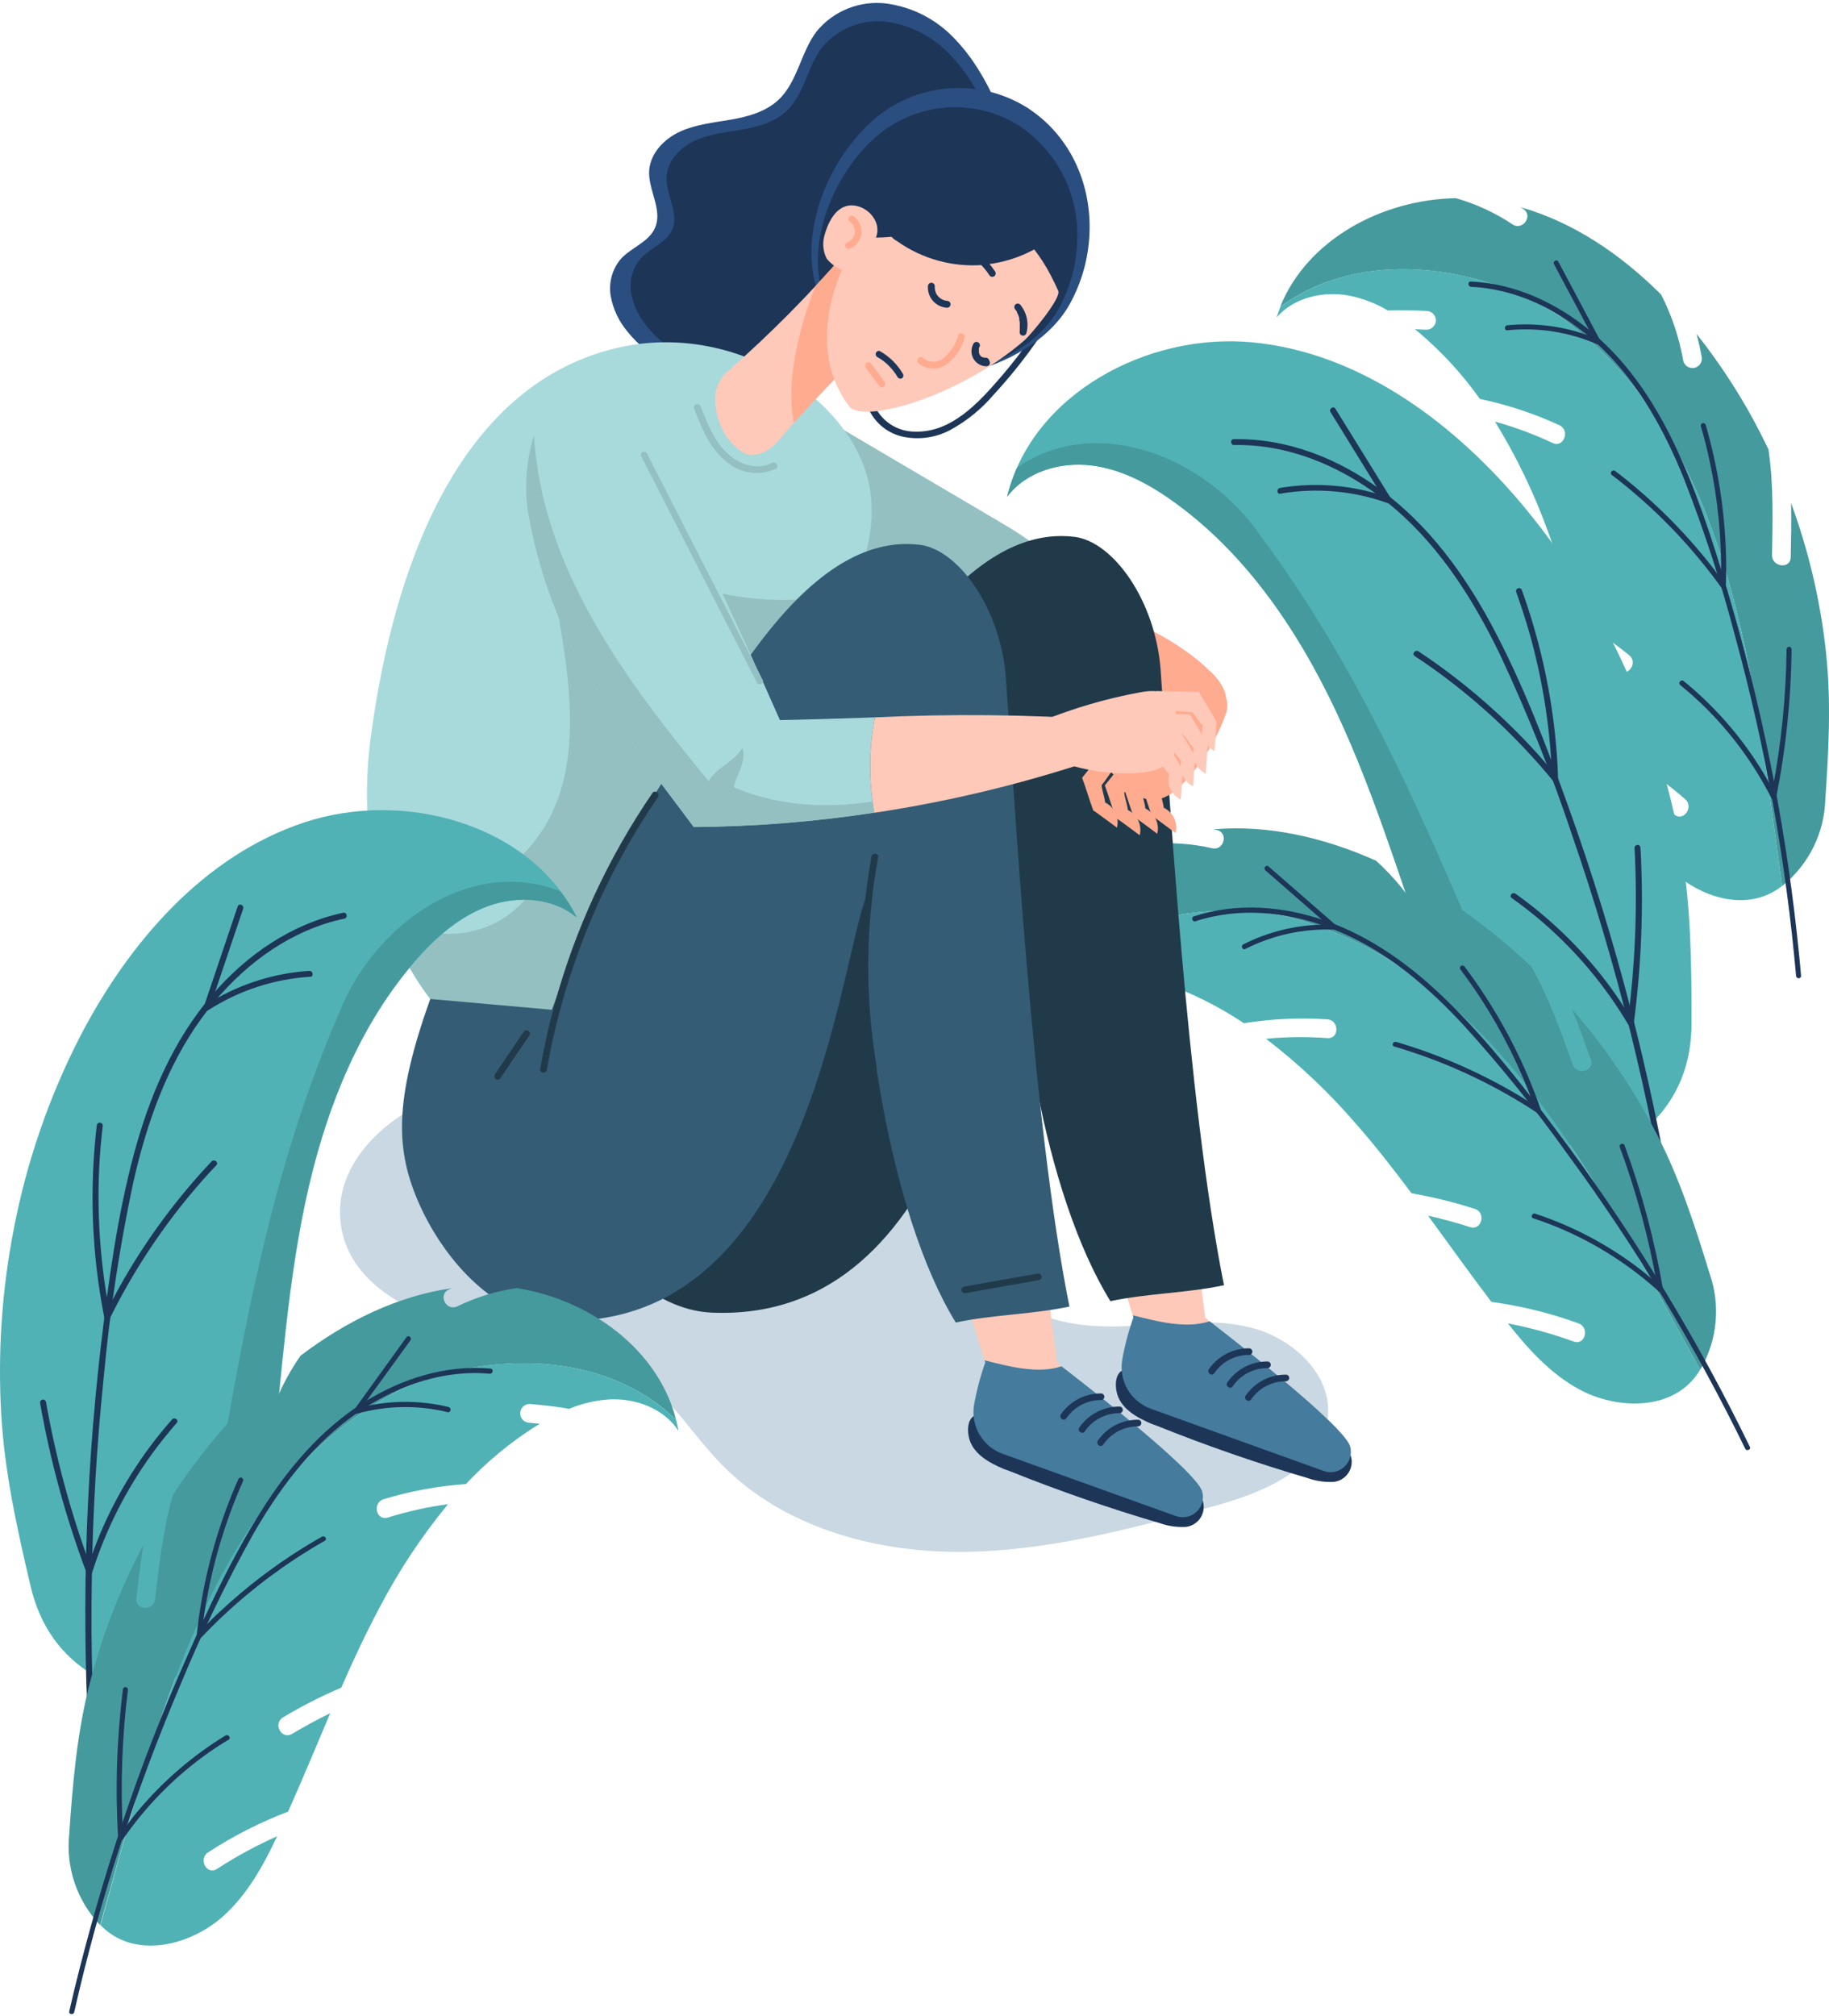 <svg width="275" height="303" viewBox="0 0 275 303" fill="none" xmlns="http://www.w3.org/2000/svg">
<path d="M228.122 74.972C217.801 62.972 204.015 52.937 188.239 51.455C172.462 49.973 155.141 59.294 151.427 74.669C154.257 70.919 159.364 69.401 164.025 69.954C168.685 70.508 172.953 72.847 176.748 75.615C188.355 84.043 196.31 96.552 202.131 109.632C207.953 122.712 211.846 136.543 216.881 149.935C219.113 155.864 221.667 161.864 226.078 166.408C231.542 172.024 241.435 175.337 247.863 169.319C252.399 165.06 254.327 159.81 254.336 153.757C254.336 144.962 254.265 136.302 252.747 127.596C251.156 118.467 248.436 109.572 244.649 101.115C240.429 91.65 234.862 82.844 228.122 74.972Z" fill="#50B2B5"/>
<path d="M189.605 80.642C206.98 104.097 216.542 129.373 228.444 156.846C232.961 166.158 240.39 169.212 248.381 168.819C248.211 168.989 248.042 169.167 247.863 169.328C241.435 175.363 231.542 172.006 226.078 166.417C221.667 161.873 219.113 155.873 216.881 149.944C211.846 136.552 207.953 122.713 202.131 109.641C196.31 96.57 188.31 84.052 176.748 75.624C172.953 72.856 168.712 70.517 164.025 69.963C159.337 69.41 154.257 70.928 151.427 74.678C151.792 73.177 152.291 71.713 152.918 70.303C164.909 61.99 181.453 68.722 189.605 80.642Z" fill="#459A9D"/>
<path d="M185.498 66.017C193.533 65.865 201.176 68.91 207.56 73.606C214.765 78.892 220.131 86.231 224.319 94.052C228.979 102.758 232.515 112.088 235.854 121.373C239.354 131.129 242.414 141.034 245.033 151.087C247.631 161.078 249.783 171.194 251.479 181.372C251.693 182.64 251.899 183.899 252.095 185.167C252.176 185.738 251.292 185.801 251.202 185.238C249.631 175.119 247.61 165.078 245.14 155.114C242.693 145.257 239.813 135.519 236.497 125.9C233.391 116.538 229.736 107.368 225.551 98.436C221.64 90.347 216.721 82.517 209.872 76.588C203.917 71.437 196.48 67.66 188.596 66.999C187.589 66.913 186.579 66.88 185.569 66.901C184.989 66.91 184.926 66.026 185.498 66.017Z" fill="#1D3557"/>
<path d="M192.462 73.347C197.578 72.495 202.823 72.871 207.765 74.445L200.051 61.946C199.748 61.464 200.489 60.955 200.783 61.437L209.149 74.954C209.204 75.036 209.23 75.132 209.224 75.23C209.218 75.328 209.18 75.421 209.116 75.495C209.053 75.569 208.966 75.62 208.87 75.64C208.775 75.66 208.675 75.648 208.587 75.606C203.438 73.772 197.904 73.289 192.516 74.204C191.962 74.338 191.899 73.445 192.462 73.347Z" fill="#1D3557"/>
<path d="M213.283 97.918C219.415 101.99 225.054 106.76 230.087 112.132C231.194 113.311 232.265 114.534 233.31 115.775C232.981 108.755 231.845 101.795 229.926 95.034C229.331 92.999 228.679 90.984 227.97 88.99C227.934 88.879 227.942 88.759 227.993 88.655C228.044 88.55 228.133 88.47 228.243 88.43C228.352 88.391 228.472 88.395 228.578 88.443C228.684 88.491 228.767 88.578 228.81 88.686C231.36 95.755 233.045 103.106 233.828 110.579C234.054 112.722 234.2 114.87 234.265 117.025C234.272 117.123 234.247 117.22 234.193 117.302C234.139 117.384 234.06 117.446 233.968 117.478C233.876 117.511 233.775 117.512 233.682 117.482C233.589 117.451 233.508 117.391 233.453 117.311C228.818 111.681 223.548 106.606 217.747 102.186C216.105 100.936 214.417 99.731 212.694 98.615C212.23 98.275 212.81 97.597 213.283 97.918Z" fill="#1D3557"/>
<path d="M227.863 134.346C233.431 138.309 238.319 143.148 242.336 148.676C243.229 149.918 244.068 151.194 244.872 152.489C245.902 144.198 246.201 135.833 245.765 127.489C245.757 127.371 245.796 127.254 245.874 127.164C245.951 127.075 246.062 127.02 246.18 127.012C246.298 127.003 246.415 127.042 246.505 127.12C246.594 127.198 246.649 127.308 246.658 127.427C247.14 136.258 246.8 145.114 245.64 153.882C245.62 153.965 245.576 154.041 245.514 154.101C245.453 154.161 245.376 154.202 245.292 154.22C245.208 154.237 245.12 154.231 245.04 154.201C244.959 154.171 244.889 154.119 244.836 154.051C241.38 148.203 236.988 142.961 231.836 138.534C230.39 137.293 228.881 136.123 227.328 135.016C226.81 134.686 227.408 134.016 227.863 134.346Z" fill="#1D3557"/>
<path d="M192.926 137.65C179.757 135.177 162.382 138.668 154.061 151.578C154.239 140.685 162.587 131.043 172.909 126.873C176.036 126.597 179.187 126.811 182.248 127.507C184.033 127.918 184.748 125.186 182.971 124.775L182.453 124.668C190.739 123.945 199.132 125.918 206.89 129.382C209.505 131.737 211.754 134.469 213.56 137.489C213.752 137.804 214.06 138.031 214.418 138.121C214.776 138.211 215.155 138.158 215.473 137.972C215.792 137.786 216.026 137.483 216.123 137.128C216.221 136.772 216.176 136.392 215.997 136.069C215.379 135.015 214.702 133.995 213.971 133.016C214.721 133.453 215.462 133.909 216.194 134.364C221.246 137.547 225.966 141.229 230.283 145.355C232.881 149.989 234.747 155.176 236.461 160.024C237.078 161.73 239.81 161.006 239.194 159.301C238.301 156.792 237.408 154.212 236.345 151.676C241.413 157.491 245.749 163.904 249.256 170.774C252.658 177.435 254.89 184.417 257.077 191.533C257.881 193.859 258.177 196.331 257.944 198.782C257.712 201.232 256.956 203.604 255.729 205.738L255.622 205.908C240.256 178.087 224.792 145.551 192.926 137.65Z" fill="#459A9D"/>
<path d="M192.926 137.65C224.792 145.551 240.247 178.087 255.622 205.908C251.872 212.22 243.122 211.97 237.381 208.818C233.095 206.479 229.765 202.783 226.72 198.935C230.087 199.585 233.398 200.498 236.622 201.667C238.345 202.283 239.042 199.542 237.345 198.935C233.104 197.392 228.71 196.309 224.238 195.702C220.997 191.435 217.881 187.06 214.712 182.738C216.863 183.22 218.979 183.81 221.042 184.462C222.783 185.015 223.488 182.274 221.756 181.729C218.639 180.724 215.456 179.936 212.23 179.372C209.551 175.801 206.783 172.23 203.837 168.89C199.792 164.189 195.271 159.919 190.346 156.149C193.421 155.858 196.515 155.825 199.596 156.051C201.381 156.185 201.381 153.373 199.596 153.23C195.397 152.947 191.18 153.142 187.025 153.81C183.228 151.271 179.124 149.224 174.81 147.721L174.15 147.507L175.668 146.998C176.03 146.901 176.339 146.664 176.526 146.339C176.714 146.014 176.765 145.628 176.667 145.266C176.57 144.903 176.333 144.595 176.009 144.407C175.684 144.219 175.298 144.169 174.935 144.266C173.069 144.882 171.176 145.543 169.337 146.319C167.269 145.97 165.156 145.97 163.087 146.319C159.177 147.034 155.427 149.542 154.078 153.275C154.078 152.703 154.078 152.141 154.078 151.578C162.382 138.668 179.757 135.177 192.926 137.65Z" fill="#50B2B5"/>
<path d="M179.489 137.757C185.917 135.641 192.882 136.186 199.23 138.391C206.372 140.864 212.542 145.462 217.881 150.739C223.828 156.614 229.024 163.239 234.033 169.953C239.307 176.971 244.256 184.218 248.881 191.694C253.506 199.17 257.768 206.798 261.666 214.577C262.149 215.55 262.631 216.515 263.104 217.497C263.318 217.925 262.613 218.202 262.399 217.765C258.595 209.967 254.452 202.351 249.97 194.917C245.488 187.482 240.726 180.34 235.685 173.489C230.837 166.694 225.593 160.192 219.979 154.016C214.792 148.444 208.864 143.302 201.837 140.257C195.73 137.578 188.819 136.373 182.194 137.819C181.355 138.002 180.527 138.228 179.712 138.498C179.301 138.614 179.025 137.909 179.489 137.757Z" fill="#1D3557"/>
<path d="M186.944 141.953C190.869 139.974 195.209 138.958 199.605 138.989L190.257 130.837C189.891 130.516 190.355 129.945 190.721 130.239L200.864 139.078C200.925 139.132 200.967 139.204 200.985 139.284C201.002 139.363 200.994 139.446 200.961 139.521C200.928 139.595 200.873 139.658 200.802 139.698C200.732 139.739 200.65 139.757 200.569 139.748C195.947 139.561 191.354 140.563 187.23 142.659C186.792 142.873 186.516 142.168 186.944 141.953Z" fill="#1D3557"/>
<path d="M209.926 156.623C215.904 158.381 221.657 160.829 227.069 163.917C228.265 164.596 229.435 165.319 230.587 166.06C228.567 160.464 225.909 155.12 222.667 150.132C221.694 148.632 220.658 147.167 219.578 145.73C219.548 145.69 219.527 145.645 219.515 145.597C219.504 145.549 219.501 145.499 219.509 145.45C219.516 145.401 219.533 145.354 219.559 145.312C219.585 145.269 219.618 145.232 219.658 145.203C219.698 145.174 219.743 145.153 219.791 145.141C219.839 145.129 219.889 145.127 219.938 145.134C219.987 145.142 220.034 145.159 220.076 145.184C220.119 145.21 220.156 145.244 220.185 145.284C224.013 150.36 227.212 155.883 229.712 161.73C230.426 163.408 231.081 165.108 231.676 166.828C231.703 166.905 231.705 166.989 231.681 167.068C231.657 167.146 231.609 167.215 231.543 167.264C231.477 167.313 231.397 167.34 231.315 167.34C231.233 167.34 231.153 167.314 231.086 167.265C225.931 163.869 220.4 161.08 214.605 158.953C212.962 158.358 211.301 157.81 209.622 157.31C209.158 157.176 209.462 156.48 209.926 156.623Z" fill="#1D3557"/>
<path d="M230.819 182.444C236.31 184.253 241.47 186.947 246.095 190.417C247.131 191.194 248.122 192.024 249.104 192.872C247.855 185.913 245.997 179.077 243.551 172.444C243.514 172.35 243.516 172.246 243.556 172.154C243.596 172.062 243.671 171.99 243.765 171.953C243.858 171.916 243.963 171.918 244.055 171.958C244.147 171.998 244.219 172.074 244.256 172.167C246.846 179.191 248.783 186.439 250.042 193.819C250.048 193.893 250.033 193.967 249.998 194.033C249.963 194.099 249.91 194.154 249.844 194.19C249.779 194.225 249.705 194.242 249.63 194.236C249.556 194.23 249.485 194.203 249.426 194.158C245.172 190.292 240.313 187.149 235.042 184.854C233.56 184.212 232.051 183.637 230.515 183.131C230.087 182.979 230.354 182.292 230.819 182.444Z" fill="#1D3557"/>
<path d="M233.747 47.026C222.328 40.008 204.864 37.062 192.48 46.133C196.533 36.026 207.774 29.982 218.899 29.794C221.922 30.654 224.793 31.979 227.408 33.723C228.917 34.741 230.569 32.446 229.06 31.428L228.613 31.143C236.649 33.428 243.738 38.285 249.756 44.276C251.359 47.409 252.482 50.765 253.086 54.231C253.169 54.582 253.382 54.888 253.681 55.087C253.981 55.287 254.345 55.365 254.701 55.306C255.056 55.247 255.375 55.055 255.595 54.77C255.814 54.484 255.916 54.126 255.881 53.767C255.675 52.571 255.399 51.374 255.077 50.196C255.622 50.874 256.149 51.553 256.667 52.249C260.246 57.033 263.339 62.163 265.899 67.562C266.675 72.82 266.532 78.276 266.434 83.472C266.434 85.258 269.211 85.588 269.247 83.767C269.3 81.088 269.354 78.41 269.3 75.633C271.963 82.875 273.726 90.416 274.55 98.088C275.345 105.516 274.943 112.838 274.443 120.266C274.36 122.725 273.752 125.138 272.66 127.343C271.568 129.548 270.018 131.495 268.113 133.052L267.952 133.177C263.533 101.677 260.702 65.776 233.747 47.026Z" fill="#459A9D"/>
<path d="M233.747 47.026C260.702 65.776 263.533 101.686 267.952 133.168C262.202 137.721 254.14 134.373 249.872 129.373C246.702 125.659 244.917 121.007 243.443 116.329C246.355 118.142 249.123 120.178 251.72 122.418C253.104 123.605 254.738 121.302 253.363 120.123C249.953 117.167 246.236 114.587 242.274 112.427C240.774 107.284 239.426 102.088 238.015 96.918C239.845 98.132 241.586 99.445 243.301 100.784C244.729 101.918 246.372 99.615 244.952 98.49C242.404 96.441 239.719 94.567 236.917 92.883C235.685 88.57 234.363 84.293 232.819 80.097C230.722 74.264 228.03 68.663 224.783 63.383C227.76 64.204 230.66 65.279 233.453 66.597C235.104 67.365 236.131 64.722 234.47 63.919C230.646 62.158 226.636 60.834 222.515 59.972C219.868 56.247 216.764 52.87 213.274 49.919L212.739 49.49L214.337 49.562C214.708 49.593 215.077 49.479 215.366 49.244C215.655 49.01 215.843 48.672 215.89 48.303C215.925 47.931 215.813 47.56 215.578 47.269C215.343 46.979 215.003 46.792 214.631 46.749C212.667 46.651 210.658 46.589 208.667 46.669C206.866 45.602 204.898 44.847 202.846 44.437C198.935 43.714 194.542 44.714 191.944 47.723C192.114 47.178 192.31 46.642 192.524 46.115C204.864 37.053 222.328 39.999 233.747 47.026Z" fill="#50B2B5"/>
<path d="M221.158 42.321C227.926 42.633 234.238 45.633 239.372 49.955C245.167 54.821 249.292 61.312 252.39 68.142C255.845 75.758 258.318 83.838 260.622 91.865C263.044 100.305 265.08 108.841 266.729 117.472C268.378 126.102 269.634 134.763 270.497 143.453C270.604 144.534 270.711 145.614 270.8 146.694C270.8 147.176 270.086 147.176 270.05 146.694C269.282 138.064 268.131 129.471 266.595 120.918C265.059 112.365 263.166 103.981 260.917 95.767C258.813 87.687 256.234 79.739 253.193 71.963C250.336 64.91 246.613 58.035 241.158 52.642C236.408 47.964 230.381 44.366 223.721 43.366C222.874 43.238 222.022 43.154 221.167 43.116C220.676 43.053 220.667 42.294 221.158 42.321Z" fill="#1D3557"/>
<path d="M226.631 48.901C231.004 48.466 235.417 49.078 239.506 50.687C237.56 47.056 235.61 43.401 233.658 39.723C233.426 39.294 234.078 38.901 234.301 39.33L240.613 51.205C240.652 51.276 240.667 51.359 240.656 51.44C240.645 51.521 240.609 51.596 240.552 51.655C240.495 51.714 240.421 51.753 240.341 51.766C240.26 51.78 240.177 51.768 240.104 51.731C235.859 49.897 231.214 49.181 226.613 49.651C226.158 49.705 226.149 48.946 226.631 48.901Z" fill="#1D3557"/>
<path d="M242.854 70.803C247.805 74.582 252.299 78.923 256.247 83.74C257.14 84.802 257.952 85.892 258.765 86.99C258.878 81.045 258.303 75.106 257.05 69.294C256.675 67.508 256.238 65.803 255.738 64.08C255.711 63.984 255.723 63.881 255.771 63.794C255.82 63.707 255.901 63.642 255.997 63.615C256.093 63.588 256.196 63.6 256.283 63.649C256.37 63.697 256.434 63.778 256.461 63.874C258.229 69.978 259.246 76.274 259.488 82.624C259.559 84.41 259.559 86.276 259.488 88.097C259.485 88.179 259.456 88.257 259.406 88.321C259.355 88.385 259.286 88.432 259.207 88.454C259.129 88.476 259.045 88.472 258.969 88.443C258.892 88.414 258.827 88.362 258.783 88.293C255.192 83.302 251.037 78.742 246.399 74.704C245.077 73.55 243.72 72.442 242.327 71.383C241.943 71.044 242.479 70.508 242.854 70.803Z" fill="#1D3557"/>
<path d="M253.158 102.382C257.638 106.042 261.498 110.401 264.586 115.293C265.274 116.391 265.908 117.516 266.515 118.659C267.836 111.714 268.541 104.666 268.622 97.597C268.622 97.497 268.661 97.402 268.732 97.332C268.802 97.261 268.897 97.222 268.997 97.222C269.096 97.222 269.192 97.261 269.262 97.332C269.332 97.402 269.372 97.497 269.372 97.597C269.294 105.093 268.517 112.566 267.05 119.918C267.029 119.987 266.988 120.05 266.933 120.097C266.877 120.144 266.81 120.175 266.738 120.185C266.666 120.195 266.592 120.185 266.526 120.155C266.459 120.125 266.403 120.077 266.363 120.016C263.763 114.891 260.347 110.222 256.247 106.195C255.086 105.07 253.881 103.99 252.622 102.972C252.247 102.606 252.783 102.07 253.158 102.382Z" fill="#1D3557"/>
<path opacity="0.29" d="M51.365 184.819C52.981 193.274 62.231 197.917 70.695 199.551C79.16 201.185 88.311 201.336 95.409 206.238C100.767 209.89 104.097 215.693 108.633 220.274C117.757 229.506 131.266 233.3 144.239 233.282C157.212 233.264 169.918 229.836 182.435 226.425C189.917 224.39 198.855 220.747 199.649 213.033C200.31 206.64 194.391 201.185 188.167 199.595C181.944 198.006 175.4 199.131 168.98 199.372C162.561 199.613 155.507 198.676 151.123 194.015C145.954 188.587 146.105 180.096 142.98 173.292C135.98 158.025 116.945 155.658 102.293 158.033C95.901 159.069 89.543 159.587 83.115 160.257C76.914 161.019 70.853 162.66 65.115 165.132C57.374 168.283 49.615 175.676 51.365 184.819Z" fill="#457B9D"/>
<path d="M181.873 198.604C181.643 198.438 181.426 198.256 181.221 198.06L179.846 187.622L168.185 190.828L170.319 197.747C173.775 198.622 178.355 199.818 181.873 198.604Z" fill="#FFC9B9"/>
<path d="M174.043 214.363C181.453 217.339 188.992 219.952 196.658 222.202C197.753 222.591 198.907 222.784 200.069 222.773C200.725 222.804 201.372 222.62 201.915 222.249C202.457 221.879 202.864 221.343 203.074 220.721C203.285 220.099 203.288 219.426 203.082 218.803C202.877 218.179 202.474 217.639 201.935 217.265C200.847 216.375 199.585 215.724 198.23 215.354C197.861 215.276 197.504 215.15 197.167 214.979L196.024 214.577L193.703 213.765L189.141 212.202L179.989 208.988L175.391 207.372C174.007 206.89 172.614 206.309 171.194 205.943C170.773 205.778 170.32 205.707 169.867 205.736C169.415 205.765 168.975 205.894 168.578 206.113C167.685 206.783 167.685 208.176 167.873 209.14C168.364 211.729 170.971 213.113 173.176 214.05L174.043 214.363Z" fill="#1D3557"/>
<path d="M181.873 198.604C178.382 199.818 173.837 198.604 170.319 197.711L170.418 198.024C169.688 200.088 169.126 202.208 168.739 204.363C168.465 205.909 168.748 207.502 169.537 208.859C170.327 210.216 171.572 211.248 173.051 211.774L199.042 221.131C199.567 221.316 200.133 221.355 200.679 221.242C201.224 221.129 201.728 220.869 202.136 220.49C202.545 220.111 202.842 219.628 202.995 219.092C203.148 218.557 203.152 217.99 203.007 217.452C202.105 214.149 183.051 199.542 181.873 198.604Z" fill="#457B9D"/>
<path d="M187.855 202.684C186.659 202.67 185.478 202.949 184.415 203.497C183.352 204.045 182.439 204.845 181.757 205.827C181.4 206.363 182.212 206.961 182.569 206.425C183.142 205.581 183.912 204.89 184.813 204.413C185.715 203.935 186.719 203.685 187.739 203.684C187.871 203.7 188.005 203.662 188.109 203.579C188.214 203.496 188.281 203.375 188.297 203.242C188.312 203.11 188.274 202.977 188.191 202.872C188.109 202.767 187.988 202.7 187.855 202.684Z" fill="#1D3557"/>
<path d="M190.623 204.658C189.427 204.645 188.247 204.925 187.185 205.475C186.124 206.024 185.213 206.826 184.533 207.809C184.167 208.336 184.98 208.934 185.346 208.399C185.918 207.556 186.687 206.866 187.586 206.388C188.486 205.91 189.488 205.66 190.507 205.658C190.572 205.665 190.639 205.66 190.702 205.642C190.766 205.624 190.825 205.593 190.877 205.552C190.929 205.511 190.972 205.46 191.004 205.403C191.037 205.345 191.057 205.281 191.065 205.216C191.072 205.15 191.067 205.084 191.049 205.02C191.031 204.956 191 204.897 190.959 204.845C190.918 204.793 190.867 204.75 190.81 204.718C190.752 204.686 190.688 204.665 190.623 204.658Z" fill="#1D3557"/>
<path d="M193.391 206.64C192.195 206.623 191.014 206.9 189.952 207.449C188.89 207.997 187.98 208.798 187.301 209.783C186.935 210.318 187.748 210.908 188.114 210.372C188.687 209.531 189.456 208.842 190.355 208.366C191.255 207.89 192.257 207.641 193.274 207.64C193.407 207.65 193.539 207.61 193.644 207.527C193.748 207.444 193.817 207.325 193.837 207.193C193.844 207.128 193.839 207.061 193.82 206.998C193.802 206.934 193.771 206.875 193.729 206.823C193.688 206.772 193.636 206.729 193.578 206.698C193.52 206.666 193.456 206.646 193.391 206.64Z" fill="#1D3557"/>
<path d="M159.596 205.381C159.367 205.214 159.149 205.032 158.945 204.836L157.57 194.399L145.909 197.604L148.043 204.524C151.516 205.399 156.105 206.595 159.596 205.381Z" fill="#FFC9B9"/>
<path d="M151.793 221.131C159.203 224.107 166.742 226.72 174.409 228.97C175.503 229.358 176.658 229.552 177.819 229.541C178.475 229.571 179.123 229.387 179.665 229.017C180.207 228.647 180.614 228.11 180.824 227.489C181.035 226.867 181.038 226.194 180.832 225.57C180.627 224.947 180.224 224.407 179.685 224.032C178.598 223.143 177.335 222.492 175.98 222.122C175.61 222.048 175.252 221.922 174.918 221.747L173.775 221.345L171.453 220.532L166.9 218.934L157.766 215.774L153.168 214.158C151.784 213.675 150.391 213.095 148.971 212.729C148.55 212.563 148.097 212.492 147.644 212.522C147.192 212.551 146.752 212.68 146.355 212.899C145.463 213.568 145.463 214.961 145.65 215.925C146.141 218.515 148.748 219.899 150.962 220.836L151.793 221.131Z" fill="#1D3557"/>
<path d="M159.596 205.381C156.105 206.595 151.561 205.381 148.043 204.488L148.141 204.8C147.411 206.865 146.85 208.985 146.463 211.14C146.19 212.685 146.474 214.277 147.263 215.634C148.052 216.99 149.297 218.024 150.775 218.55L176.793 227.898C177.318 228.087 177.885 228.128 178.432 228.016C178.979 227.905 179.485 227.645 179.894 227.265C180.303 226.885 180.6 226.401 180.752 225.863C180.904 225.326 180.906 224.758 180.757 224.22C179.855 220.925 160.802 206.318 159.596 205.381Z" fill="#457B9D"/>
<path d="M165.605 209.461C164.411 209.447 163.231 209.726 162.169 210.274C161.107 210.822 160.196 211.622 159.516 212.604C159.15 213.14 159.962 213.738 160.328 213.202C160.9 212.359 161.669 211.669 162.569 211.191C163.468 210.714 164.471 210.463 165.489 210.461C165.62 210.474 165.751 210.435 165.854 210.354C165.957 210.272 166.025 210.154 166.043 210.024C166.056 209.892 166.017 209.76 165.936 209.655C165.855 209.551 165.736 209.481 165.605 209.461Z" fill="#1D3557"/>
<path d="M168.373 211.434C167.178 211.421 165.997 211.702 164.936 212.251C163.874 212.801 162.963 213.602 162.284 214.586C161.918 215.113 162.73 215.711 163.096 215.175C163.668 214.332 164.437 213.642 165.336 213.165C166.236 212.687 167.238 212.436 168.257 212.434C168.389 212.45 168.523 212.412 168.627 212.329C168.732 212.246 168.8 212.125 168.815 211.992C168.83 211.86 168.792 211.726 168.71 211.622C168.627 211.517 168.506 211.45 168.373 211.434Z" fill="#1D3557"/>
<path d="M171.159 213.416C169.963 213.399 168.783 213.677 167.72 214.225C166.658 214.773 165.748 215.575 165.069 216.559C164.703 217.095 165.516 217.684 165.882 217.149C166.455 216.307 167.224 215.619 168.124 215.143C169.023 214.667 170.025 214.417 171.043 214.416C171.175 214.427 171.307 214.387 171.412 214.304C171.516 214.221 171.585 214.102 171.605 213.97C171.612 213.904 171.607 213.838 171.588 213.774C171.57 213.711 171.539 213.651 171.497 213.6C171.456 213.549 171.405 213.506 171.346 213.474C171.288 213.443 171.224 213.423 171.159 213.416Z" fill="#1D3557"/>
<path d="M181.605 100.597C182.597 101.403 183.406 102.41 183.98 103.552C184.26 104.125 184.381 104.763 184.33 105.399C184.28 106.035 184.06 106.646 183.694 107.168C182.435 108.748 179.998 108.454 178.034 108.016L171.302 106.498C168.989 105.981 166.569 105.409 164.775 103.82C164.018 103.145 163.409 102.32 162.987 101.398C162.564 100.476 162.337 99.477 162.319 98.463C162.298 97.41 162.513 96.365 162.951 95.406C163.388 94.448 164.036 93.601 164.846 92.927C166.185 91.891 167.775 92.561 169.194 93.088C173.496 94.653 177.479 96.982 180.953 99.963L181.605 100.597Z" fill="#FFAB90"/>
<path d="M122.374 61.99L149.659 78.061C152.614 79.802 155.605 81.57 157.775 83.901C159.944 86.231 161.221 89.258 160.373 92.258C159.346 95.954 154.587 99.338 149.811 99.195C146.311 99.088 143.561 97.302 141.096 95.624C135.855 92.052 130.579 88.401 126.365 84.017C122.15 79.633 119.025 74.526 118.579 68.838L122.374 61.99Z" fill="#94C0C2"/>
<path d="M143.48 5.768C140.776 2.899 137.166 1.048 133.257 0.527C131.312 0.29 129.339 0.545 127.517 1.267C125.695 1.989 124.084 3.156 122.829 4.661C120.4 7.804 119.945 12.277 117.052 15.009C115.141 16.795 112.481 17.536 109.909 17.982C107.338 18.428 104.659 18.687 102.276 19.768C99.892 20.848 97.811 22.991 97.606 25.607C97.418 28.526 99.659 31.509 98.499 34.205C97.606 36.401 94.874 37.196 93.293 38.982C92.664 39.747 92.207 40.64 91.954 41.599C91.702 42.557 91.659 43.559 91.829 44.535C92.192 46.49 93.057 48.318 94.338 49.839C95.99 51.91 98.1 53.57 100.502 54.688C102.904 55.806 105.532 56.352 108.181 56.283C110.829 56.214 113.426 55.531 115.766 54.289C118.106 53.047 120.127 51.279 121.668 49.124C124.507 45.142 125.516 40.196 127.579 35.732C130.55 29.378 135.616 24.239 141.927 21.178C144.454 19.964 147.632 18.884 149.212 16.393C149.802 15.5 149.445 14.768 148.998 13.866C148.32 12.483 147.56 11.141 146.721 9.848C145.779 8.384 144.694 7.017 143.48 5.768Z" fill="#2A4E80"/>
<path d="M142.757 8.152C140.254 5.485 136.909 3.764 133.284 3.277C131.482 3.058 129.654 3.294 127.967 3.963C126.279 4.632 124.786 5.713 123.623 7.107C121.374 10.027 120.945 14.17 118.266 16.696C116.481 18.366 114.025 19.044 111.633 19.464C109.24 19.884 106.775 20.116 104.561 21.107C102.347 22.098 100.383 24.098 100.231 26.526C100.061 29.205 102.142 31.991 101.079 34.491C100.186 36.526 97.722 37.276 96.258 38.955C95.675 39.666 95.253 40.494 95.02 41.383C94.787 42.273 94.75 43.202 94.909 44.107C95.238 45.919 96.039 47.613 97.231 49.017C98.762 50.938 100.718 52.476 102.944 53.513C105.171 54.549 107.608 55.055 110.063 54.99C112.518 54.925 114.924 54.291 117.093 53.139C119.262 51.986 121.134 50.346 122.561 48.348C125.24 44.66 126.132 40.053 128.043 35.946C130.797 30.058 135.49 25.295 141.338 22.455C143.686 21.33 146.632 20.33 148.096 17.991C148.641 17.098 148.311 16.491 147.9 15.652C147.266 14.373 146.563 13.13 145.793 11.929C144.909 10.572 143.892 9.307 142.757 8.152Z" fill="#1D3557"/>
<path d="M91.74 52.553C64.213 59.874 57.767 96.374 55.821 110.239C53.874 124.105 56.169 139.06 64.687 150.167C73.204 161.274 88.793 167.453 101.883 162.614C106.552 160.899 110.865 157.739 113.124 153.274C115.802 147.989 115.186 141.757 115.079 135.846C114.906 126.318 116.154 116.818 118.784 107.659C121.4 98.552 135.552 83.892 129.623 69.401C124.972 58.133 108.722 48.044 91.74 52.553Z" fill="#A8DADC"/>
<path d="M128.186 88.784C111.9 93.356 94.695 86.061 81.401 77.177C83.419 95.293 93.481 120.454 73.365 132.534C76.083 132.695 78.807 132.353 81.401 131.525C76.535 141.266 65.901 142.346 58.133 137.775C59.635 142.23 61.848 146.412 64.687 150.159C73.204 161.274 88.793 167.444 101.883 162.605C106.552 160.899 110.865 157.739 113.124 153.275C115.802 147.989 115.186 141.757 115.079 135.846C114.906 126.319 116.154 116.818 118.784 107.659C120.186 102.731 125.025 96.133 128.186 88.784Z" fill="#94C0C2"/>
<path d="M161.239 42.508C161.543 41.937 160.632 41.499 160.346 42.071C157.598 47.372 154.236 52.332 150.329 56.847C147.079 60.606 142.989 65.053 137.57 64.883C136.212 64.888 134.886 64.477 133.769 63.706C132.652 62.935 131.797 61.841 131.32 60.571C131.266 60.458 131.172 60.37 131.057 60.322C130.942 60.274 130.813 60.27 130.695 60.311C130.577 60.352 130.479 60.434 130.418 60.543C130.357 60.652 130.338 60.779 130.364 60.901C130.78 62.059 131.476 63.096 132.391 63.919C133.306 64.741 134.41 65.324 135.605 65.615C138.06 66.168 140.631 65.826 142.855 64.651C145.361 63.287 147.592 61.471 149.436 59.294C151.64 56.91 153.686 54.383 155.561 51.731C157.668 48.794 159.565 45.712 161.239 42.508Z" fill="#1D3557"/>
<path d="M163.828 34.464C163.936 27.321 160.819 20.286 154.418 16.169C150.882 13.96 146.729 12.947 142.572 13.28C138.416 13.613 134.477 15.274 131.338 18.018C124.597 23.902 120.079 34.687 122.811 43.508C125.65 52.714 135.722 57.99 144.971 56.097C151.07 54.839 157.811 51.214 160.864 45.669C162.756 42.233 163.774 38.385 163.828 34.464Z" fill="#2A4E80"/>
<path d="M161.971 35.919C162.086 32.565 161.34 29.237 159.804 26.254C158.267 23.27 155.992 20.73 153.195 18.875C149.898 16.816 146.027 15.871 142.153 16.18C138.278 16.488 134.606 18.034 131.677 20.589C125.427 26.08 121.186 36.125 123.731 44.357C126.409 52.928 135.775 57.856 144.391 56.08C150.07 54.919 156.364 51.535 159.203 46.366C160.966 43.162 161.916 39.575 161.971 35.919Z" fill="#1D3557"/>
<path d="M126.918 38.205C121.537 44.426 115.735 50.27 109.552 55.696C108.964 56.179 108.48 56.778 108.132 57.455C107.783 58.132 107.577 58.873 107.525 59.633C107.525 63.303 109.097 66.41 111.784 68.053C113.141 68.892 115.4 68.133 116.909 66.374C120.374 62.339 123.802 58.642 127.623 54.767C129.23 49.321 128.982 43.495 126.918 38.205Z" fill="#FFC9B9"/>
<path d="M127.668 54.749C129.256 49.303 128.992 43.485 126.918 38.205C125.507 39.839 124.052 41.455 122.579 43.035C119.9 49.901 118.168 57.767 119.365 63.571C122.052 60.597 124.731 57.74 127.668 54.749Z" fill="#FFAB90"/>
<path d="M154.052 51.142C144.23 59.678 129.704 63.767 127.668 61.071C120.9 52.142 126.525 40.732 126.606 40.607C125.724 40.227 124.942 39.65 124.32 38.919C123.768 37.861 123.631 36.635 123.936 35.482C124.4 33.696 125.49 31.276 127.507 30.919C129.989 30.491 132.731 33.116 131.704 35.723C139.061 35.589 142.418 33.33 146.561 30.955C152.936 33.75 156.203 37.205 159.105 43.705C159.632 44.794 154.953 50.356 154.052 51.142Z" fill="#FFC9B9"/>
<path d="M149.596 40.776C148.298 38.834 146.487 37.289 144.364 36.312C143.766 36.035 143.409 37 144.007 37.276C145.958 38.191 147.618 39.628 148.802 41.428C148.889 41.533 149.013 41.599 149.149 41.612C149.284 41.625 149.419 41.585 149.525 41.5C149.626 41.41 149.689 41.286 149.702 41.152C149.715 41.018 149.678 40.884 149.596 40.776Z" fill="#1D3557"/>
<path d="M154.311 50.106C154.517 49.373 154.544 48.6 154.388 47.855C154.233 47.108 153.9 46.411 153.418 45.821C153.331 45.716 153.206 45.65 153.071 45.637C152.935 45.624 152.8 45.664 152.695 45.749C152.59 45.838 152.523 45.964 152.51 46.101C152.497 46.238 152.537 46.374 152.623 46.482C152.725 46.604 152.821 46.732 152.909 46.865V46.928C152.906 46.946 152.906 46.964 152.909 46.982L153.016 47.187C153.088 47.332 153.15 47.481 153.203 47.633C153.203 47.633 153.203 47.714 153.248 47.749V47.803V47.892V48.017C153.284 48.167 153.31 48.319 153.328 48.473C153.333 48.55 153.333 48.627 153.328 48.705V48.749C153.337 48.791 153.337 48.833 153.328 48.874C153.337 49.026 153.337 49.178 153.328 49.33C153.333 49.413 153.333 49.496 153.328 49.58C153.333 49.606 153.333 49.633 153.328 49.66V49.749C153.286 49.879 153.294 50.019 153.35 50.143C153.406 50.267 153.507 50.365 153.632 50.419C153.697 50.444 153.766 50.457 153.836 50.455C153.906 50.453 153.975 50.437 154.038 50.407C154.101 50.378 154.158 50.337 154.205 50.285C154.252 50.233 154.288 50.172 154.311 50.106Z" fill="#1D3557"/>
<path d="M132.981 57.374L130.981 54.642C130.937 54.589 130.884 54.545 130.824 54.513C130.764 54.481 130.697 54.461 130.629 54.454C130.561 54.447 130.493 54.454 130.427 54.474C130.362 54.494 130.301 54.527 130.248 54.571C130.146 54.659 130.081 54.783 130.068 54.918C130.055 55.053 130.094 55.187 130.177 55.294L132.213 58.035C132.256 58.087 132.309 58.13 132.369 58.161C132.428 58.193 132.494 58.212 132.561 58.218C132.628 58.224 132.696 58.216 132.761 58.195C132.825 58.175 132.885 58.141 132.936 58.097C133.034 58.006 133.094 57.879 133.102 57.745C133.111 57.61 133.067 57.478 132.981 57.374Z" fill="#FFAB90"/>
<path d="M145.016 50.83C145.248 50.205 144.302 49.776 144.07 50.41C143.705 51.732 142.952 52.913 141.909 53.803C141.464 54.17 140.905 54.371 140.329 54.371C139.752 54.371 139.193 54.17 138.748 53.803C138.257 53.348 137.605 54.151 138.097 54.606C138.669 55.082 139.378 55.361 140.121 55.403C140.863 55.444 141.6 55.247 142.221 54.839C143.586 53.863 144.573 52.447 145.016 50.83Z" fill="#FFAB90"/>
<path d="M142.918 45.821C142.938 45.686 142.905 45.548 142.825 45.438C142.745 45.328 142.624 45.254 142.489 45.232C141.943 45.201 141.43 44.958 141.061 44.553C140.879 44.352 140.741 44.115 140.659 43.857C140.577 43.616 140.54 43.361 140.552 43.107C140.57 42.97 140.535 42.831 140.453 42.72C140.372 42.608 140.25 42.533 140.114 42.508C139.979 42.49 139.841 42.526 139.731 42.608C139.621 42.689 139.547 42.811 139.525 42.946C139.49 43.348 139.534 43.753 139.656 44.138C139.778 44.522 139.975 44.879 140.236 45.187C140.497 45.495 140.816 45.748 141.175 45.932C141.534 46.116 141.926 46.227 142.329 46.258C142.464 46.274 142.6 46.238 142.71 46.157C142.819 46.075 142.894 45.955 142.918 45.821Z" fill="#1D3557"/>
<path d="M148.739 54.222C148.721 54.087 148.652 53.965 148.545 53.88C148.439 53.795 148.303 53.754 148.168 53.767C148.239 53.767 148.168 53.767 148.168 53.767H148.052H147.971L147.784 53.696H147.686C147.635 53.668 147.587 53.635 147.543 53.597L147.462 53.526L147.418 53.481L147.364 53.41L147.302 53.312C147.25 53.213 147.211 53.108 147.186 52.999C147.186 52.999 147.186 52.928 147.186 52.892C147.181 52.83 147.181 52.767 147.186 52.705C147.186 52.705 147.186 52.633 147.186 52.597C147.181 52.538 147.181 52.478 147.186 52.419C147.191 52.386 147.191 52.353 147.186 52.321C147.215 52.257 147.248 52.194 147.284 52.133C147.314 52.071 147.331 52.003 147.334 51.934C147.337 51.865 147.326 51.795 147.302 51.73C147.279 51.666 147.242 51.606 147.194 51.556C147.147 51.505 147.09 51.465 147.027 51.437C146.963 51.408 146.895 51.393 146.826 51.392C146.757 51.391 146.688 51.404 146.624 51.429C146.559 51.455 146.501 51.494 146.452 51.543C146.403 51.591 146.364 51.65 146.337 51.714C146.149 52.062 146.055 52.453 146.064 52.848C146.074 53.244 146.186 53.63 146.391 53.969C146.596 54.307 146.886 54.586 147.232 54.778C147.578 54.97 147.969 55.068 148.364 55.062C148.458 55.053 148.547 55.02 148.623 54.966C148.699 54.911 148.76 54.837 148.798 54.752C148.836 54.666 148.851 54.572 148.84 54.479C148.83 54.386 148.795 54.298 148.739 54.222Z" fill="#1D3557"/>
<path d="M135.793 56.258C134.946 54.781 133.711 53.565 132.222 52.74C132.113 52.727 132.002 52.75 131.908 52.805C131.813 52.86 131.739 52.945 131.697 53.047C131.656 53.148 131.649 53.261 131.677 53.367C131.706 53.473 131.768 53.566 131.856 53.633C131.793 53.633 131.936 53.678 131.927 53.678L132.043 53.749C132.129 53.795 132.213 53.845 132.293 53.901C132.445 53.999 132.597 54.098 132.739 54.205L133.204 54.571L133.4 54.749L133.561 54.901C133.827 55.166 134.078 55.446 134.311 55.74L134.65 56.196C134.747 56.337 134.837 56.483 134.918 56.633C134.978 56.752 135.08 56.843 135.204 56.889C135.328 56.936 135.465 56.933 135.588 56.883C135.692 56.822 135.77 56.724 135.808 56.609C135.845 56.494 135.84 56.37 135.793 56.258Z" fill="#1D3557"/>
<path d="M128.365 32.509C128.311 32.47 128.251 32.442 128.187 32.427C128.123 32.411 128.056 32.409 127.991 32.419C127.926 32.43 127.863 32.453 127.807 32.487C127.751 32.522 127.702 32.567 127.664 32.62C127.625 32.674 127.597 32.734 127.582 32.798C127.566 32.862 127.564 32.929 127.574 32.994C127.585 33.059 127.608 33.121 127.642 33.177C127.677 33.234 127.722 33.282 127.775 33.321C128.041 33.509 128.251 33.765 128.381 34.063C128.512 34.361 128.558 34.689 128.516 35.012C128.474 35.335 128.344 35.64 128.141 35.894C127.938 36.148 127.67 36.342 127.365 36.455C127.304 36.481 127.249 36.519 127.204 36.567C127.158 36.614 127.123 36.671 127.099 36.732C127.076 36.794 127.065 36.86 127.068 36.925C127.071 36.991 127.086 37.056 127.115 37.116C127.169 37.236 127.269 37.331 127.392 37.379C127.516 37.428 127.653 37.426 127.775 37.375C128.24 37.188 128.647 36.88 128.952 36.483C129.258 36.086 129.451 35.614 129.511 35.116C129.571 34.619 129.497 34.114 129.295 33.655C129.093 33.197 128.772 32.8 128.365 32.509Z" fill="#FFAB90"/>
<path d="M116.106 69.579C113.856 70.731 111.222 69.856 109.454 68.24C107.383 66.329 106.338 63.642 105.347 61.097C105.106 60.472 104.115 60.776 104.356 61.401C105.49 64.338 106.713 67.454 109.266 69.436C110.269 70.299 111.498 70.854 112.807 71.036C114.117 71.218 115.451 71.019 116.65 70.463C117.24 70.16 116.695 69.276 116.106 69.579Z" fill="#94C0C2"/>
<path d="M147.802 39.83C143.213 40.185 138.645 38.922 134.891 36.258C134.477 36.04 134.121 35.727 133.849 35.346C133.578 34.964 133.4 34.525 133.329 34.062C133.329 33.009 134.302 32.276 135.204 31.723C139.103 29.49 143.58 28.474 148.061 28.803C149.991 28.948 151.894 29.345 153.721 29.982C154.637 30.304 155.531 30.683 156.4 31.116C157.273 31.518 158.104 32.006 158.882 32.571C160.203 33.607 159.194 34.964 158.186 35.741C155.365 37.931 152 39.311 148.454 39.732L147.802 39.83Z" fill="#1D3557"/>
<path d="M106.231 150.596C114.445 128.186 122.507 115.775 136.641 96.543C142.766 88.204 151.302 79.418 161.578 80.704C167.346 81.418 173.73 90.24 174.507 100.713C175.757 117.748 178.409 165.131 184.033 193.202C178.409 194.39 172.578 194.408 166.953 195.595C156.784 179.087 152.436 148.757 153.4 133.819C149.195 145.605 144.15 198.854 107.043 197.318C97.856 196.935 90.195 188.39 86.41 180.042C82.624 171.694 82.526 164.221 87.945 148.971L106.231 150.596Z" fill="#213A4A"/>
<path d="M183.069 103.106C182.49 102.669 181.795 102.413 181.071 102.368C180.347 102.324 179.626 102.493 178.998 102.856C175.293 104.978 171.775 107.409 168.48 110.123C167.4 111.016 166.248 112.097 166.132 113.489C166.016 114.882 167.15 116.266 168.212 117.32C169.703 118.775 171.435 120.338 173.569 120.221C175.355 120.123 176.891 118.829 178.141 117.489C180.871 114.542 182.973 111.069 184.319 107.284C184.583 106.547 184.606 105.745 184.384 104.994C184.163 104.243 183.709 103.582 183.087 103.106H183.069Z" fill="#FFAB90"/>
<path d="M166.694 111.954L162.703 116.918C163.302 118.534 163.784 120.204 164.373 121.82C165.516 122.596 166.828 123.605 167.944 124.418C168.128 123.678 168.051 122.897 167.725 122.207C167.4 121.518 166.847 120.961 166.159 120.632C166.087 119.838 165.703 118.847 165.632 118.034C166.694 116.722 167.659 115.088 168.721 113.784L166.694 111.954Z" fill="#FFAB90"/>
<path d="M170.105 113.097L166.114 118.061C166.712 119.677 167.194 121.346 167.793 122.954C168.927 123.73 170.248 124.739 171.364 125.561C171.548 124.819 171.471 124.037 171.146 123.346C170.821 122.655 170.267 122.097 169.578 121.766C169.507 120.971 169.114 119.98 169.043 119.177C170.105 117.864 171.069 116.23 172.132 114.918L170.105 113.097Z" fill="#FFAB90"/>
<path d="M172.748 112.864L168.757 117.829C169.346 119.445 169.837 121.114 170.426 122.721C171.569 123.498 172.882 124.507 173.998 125.329C174.18 124.587 174.102 123.806 173.777 123.115C173.452 122.424 172.9 121.866 172.212 121.534C172.141 120.739 171.748 119.748 171.685 118.936C172.739 117.632 173.712 115.998 174.766 114.686L172.748 112.864Z" fill="#FFAB90"/>
<path d="M175.507 112.748L171.516 117.713C172.105 119.329 172.587 120.998 173.185 122.605C174.328 123.391 175.641 124.436 176.757 125.213C176.943 124.471 176.866 123.688 176.541 122.997C176.215 122.305 175.661 121.747 174.971 121.418C174.9 120.632 174.507 119.632 174.435 118.829C175.498 117.516 176.462 115.882 177.525 114.579L175.507 112.748Z" fill="#FFAB90"/>
<path d="M78.303 154.596C74.642 155.257 70.891 155.229 67.24 154.515C66.606 154.391 66.49 155.408 67.124 155.515C70.864 156.244 74.706 156.269 78.454 155.587C79.07 155.471 78.919 154.48 78.303 154.596Z" fill="#213A4A"/>
<path d="M82.972 151.792C91.186 129.382 99.249 116.971 113.374 97.749C119.507 89.4 128.043 80.615 138.32 81.901C144.088 82.624 150.471 91.436 151.239 101.909C152.498 118.945 155.159 168.337 160.793 196.408C155.168 197.595 149.337 197.613 143.704 198.801C133.534 182.292 129.177 149.953 130.141 135.016C125.936 146.801 120.891 200.059 83.785 198.515C74.597 198.131 66.937 189.586 63.151 181.238C59.365 172.89 59.267 165.417 64.687 150.167L82.972 151.792Z" fill="#345C75"/>
<path d="M98.097 119.213C91.438 128.936 86.455 139.707 83.356 151.078C82.499 154.245 81.788 157.453 81.222 160.703C81.106 161.337 82.115 161.453 82.222 160.81C84.234 149.325 88.158 138.258 93.829 128.069C95.401 125.239 97.115 122.48 98.945 119.802C99.276 119.266 98.463 118.677 98.097 119.213Z" fill="#213A4A"/>
<path d="M78.776 155.06L74.419 161.498C74.062 162.033 74.865 162.631 75.231 162.087L79.588 155.658C79.945 155.141 79.133 154.542 78.776 155.06Z" fill="#213A4A"/>
<path d="M131.034 135.864C131.275 133.516 131.614 131.186 132.034 128.864C132.15 128.23 131.141 128.114 131.034 128.748C129.558 136.917 129.189 145.248 129.936 153.516C130.15 155.897 130.448 158.277 130.829 160.658C130.861 160.779 130.937 160.884 131.042 160.952C131.147 161.021 131.273 161.048 131.397 161.029C131.52 161.01 131.633 160.947 131.712 160.85C131.792 160.754 131.834 160.632 131.829 160.507C130.452 152.366 130.185 144.076 131.034 135.864Z" fill="#213A4A"/>
<path d="M156.043 191.443L144.971 193.399C144.84 193.42 144.722 193.493 144.645 193.601C144.567 193.709 144.535 193.843 144.556 193.975C144.578 194.106 144.65 194.224 144.758 194.302C144.866 194.379 145.001 194.411 145.132 194.39L156.195 192.435C156.326 192.414 156.444 192.343 156.523 192.236C156.601 192.129 156.634 191.995 156.614 191.863C156.594 191.732 156.523 191.614 156.415 191.535C156.308 191.456 156.174 191.423 156.043 191.443Z" fill="#213A4A"/>
<path d="M131.552 107.838C127.132 107.981 122.481 108.141 117.266 108.249C111.016 93.963 103.936 79.57 97.722 65.285C96.534 62.553 95.186 59.633 92.597 58.142C89.802 56.535 86.088 57.115 83.517 59.035C80.945 60.955 78.303 70.338 79.311 76.49C82.731 96.543 92.124 108.025 104.311 124.302C113.405 124.243 122.483 123.52 131.472 122.141C130.592 117.411 130.619 112.557 131.552 107.838Z" fill="#A8DADC"/>
<path d="M110.588 118.454C109.579 118.454 112.597 114.427 111.597 112.409C110.588 114.427 107.57 115.436 106.561 117.445C93.981 102.168 81.419 85.302 80.294 65.383C79.189 68.984 78.854 72.778 79.311 76.517C82.731 96.57 92.124 108.052 104.311 124.329C113.405 124.269 122.483 123.547 131.472 122.168C131.356 121.605 131.257 121.052 131.177 120.489C124.257 121.534 117.132 121.186 110.588 118.454Z" fill="#94C0C2"/>
<path d="M114.686 102.231L101.124 75.704L97.293 68.204C96.999 67.633 96.061 67.99 96.401 68.57L109.954 95.088L113.793 102.588C114.016 103.159 114.981 102.811 114.686 102.231Z" fill="#94C0C2"/>
<path d="M165.962 108.186C154.509 107.405 143.019 107.289 131.552 107.838C130.618 112.57 130.593 117.436 131.481 122.177C143.307 120.398 154.945 117.538 166.248 113.632C166.159 111.74 166.052 110.079 165.962 108.186Z" fill="#FFC9B9"/>
<path d="M156.668 108.373C161.389 106.458 166.292 105.025 171.302 104.097C172.685 103.838 174.248 103.659 175.391 104.463C176.534 105.266 176.873 107.025 176.989 108.516C177.15 110.597 177.221 112.927 175.784 114.472C174.551 115.784 172.578 116.123 170.748 116.213C165.817 116.452 160.904 115.448 156.462 113.293L156.668 108.373Z" fill="#FFC9B9"/>
<path d="M173.882 103.882L180.248 104.016C181.141 105.507 182.034 106.945 182.926 108.481C182.784 109.847 182.739 111.525 182.605 112.9C181.919 112.564 181.37 112.001 181.052 111.305C180.735 110.61 180.668 109.827 180.864 109.088C180.301 108.525 179.775 107.579 179.212 107.016C177.525 107.016 175.641 106.677 173.971 106.641L173.882 103.882Z" fill="#FFC9B9"/>
<path d="M172.551 107.266L178.917 107.4C179.766 108.891 180.703 110.338 181.596 111.865C181.462 113.239 181.417 114.918 181.284 116.284C180.59 115.954 180.033 115.393 179.707 114.698C179.381 114.003 179.307 113.216 179.498 112.472C178.935 111.909 178.417 110.963 177.855 110.4C176.168 110.4 174.284 110.061 172.614 110.034L172.551 107.266Z" fill="#FFC9B9"/>
<path d="M170.659 109.123L177.025 109.257C177.918 110.748 178.855 112.195 179.703 113.722C179.569 115.097 179.525 116.775 179.391 118.186C178.698 117.853 178.141 117.29 177.816 116.594C177.49 115.897 177.416 115.11 177.605 114.364C177.043 113.811 176.525 112.856 175.962 112.293C174.275 112.293 172.391 111.954 170.721 111.927L170.659 109.123Z" fill="#FFC9B9"/>
<path d="M168.802 111.168L175.168 111.302C176.06 112.793 176.953 114.231 177.846 115.766C177.712 117.132 177.659 118.811 177.525 120.186C176.839 119.849 176.292 119.285 175.974 118.59C175.657 117.895 175.59 117.112 175.784 116.373C175.221 115.811 174.694 114.856 174.132 114.302C172.453 114.302 170.56 113.963 168.891 113.927L168.802 111.168Z" fill="#FFC9B9"/>
<path d="M12.143 155.614C19.473 141.587 30.642 128.677 45.651 123.659C60.66 118.641 79.66 123.793 86.776 137.944C83.204 134.935 77.847 134.614 73.437 136.212C69.026 137.81 65.401 141.06 62.33 144.614C52.981 155.444 48.044 169.444 45.365 183.497C42.687 197.551 42.017 211.916 40.151 226.104C39.321 232.354 38.196 238.809 34.928 244.228C30.875 250.934 22 256.434 14.393 252.014C9.036 248.889 5.937 244.22 4.571 238.327C2.562 229.755 0.678 221.3 0.178 212.488C-0.346 203.219 0.287 193.922 2.062 184.81C4.002 174.644 7.397 164.811 12.143 155.614Z" fill="#50B2B5"/>
<path d="M50.946 152.382C39.339 179.167 35.767 205.952 30.41 235.416C28.116 245.514 21.58 250.175 13.705 251.603L14.33 251.987C21.955 256.407 30.83 250.907 34.866 244.202C38.133 238.782 39.258 232.354 40.089 226.077C41.955 211.89 42.598 197.506 45.303 183.471C48.008 169.435 52.964 155.417 62.267 144.587C65.329 141.016 68.954 137.784 73.374 136.186C77.794 134.587 83.106 134.909 86.713 137.918C86.019 136.539 85.2 135.227 84.267 133.998C70.803 128.623 56.178 138.935 50.946 152.382Z" fill="#459A9D"/>
<path d="M51.624 137.203C43.794 138.873 37.008 143.587 31.857 149.605C26.044 156.39 22.482 164.783 20.178 173.31C17.616 182.854 16.285 192.747 15.143 202.542C13.952 212.845 13.22 223.187 12.946 233.568C12.672 243.949 12.869 254.267 13.536 264.523C13.616 265.808 13.705 267.085 13.803 268.362C13.803 268.933 14.696 268.79 14.696 268.219C13.928 258.005 13.631 247.767 13.803 237.505C13.946 227.351 14.541 217.214 15.589 207.095C16.489 197.276 17.965 187.518 20.009 177.872C21.982 169.096 25 160.364 30.33 153.033C34.964 146.658 41.303 141.31 48.874 138.864C49.835 138.551 50.813 138.291 51.803 138.087C52.321 137.98 52.187 137.096 51.624 137.203Z" fill="#1D3557"/>
<path d="M46.508 145.944C41.339 146.277 36.323 147.834 31.875 150.489L36.562 136.596C36.741 136.052 35.91 135.703 35.732 136.275L30.651 151.328C30.616 151.42 30.611 151.521 30.639 151.615C30.667 151.709 30.725 151.792 30.804 151.85C30.884 151.908 30.98 151.938 31.078 151.936C31.177 151.933 31.271 151.899 31.348 151.837C35.945 148.883 41.223 147.158 46.678 146.828C47.214 146.792 47.053 145.909 46.508 145.944Z" fill="#1D3557"/>
<path d="M31.803 174.596C26.751 179.951 22.338 185.874 18.651 192.247C17.839 193.658 17.08 195.086 16.339 196.533C15.068 189.631 14.588 182.606 14.911 175.596C15.018 173.48 15.196 171.364 15.446 169.265C15.46 169.147 15.427 169.028 15.353 168.934C15.28 168.84 15.172 168.78 15.053 168.765C14.935 168.751 14.816 168.785 14.722 168.858C14.628 168.932 14.568 169.04 14.553 169.158C13.677 176.622 13.707 184.165 14.643 191.622C14.911 193.756 15.259 195.881 15.669 197.997C15.677 198.104 15.722 198.205 15.797 198.282C15.872 198.359 15.972 198.407 16.078 198.417C16.185 198.428 16.292 198.401 16.381 198.34C16.469 198.28 16.534 198.19 16.562 198.086C19.803 191.554 23.785 185.415 28.428 179.792C29.75 178.203 31.107 176.649 32.544 175.149C32.919 174.703 32.187 174.176 31.803 174.596Z" fill="#1D3557"/>
<path d="M25.866 213.381C21.341 218.501 17.68 224.325 15.027 230.622C14.437 232.032 13.911 233.47 13.419 234.916C10.543 227.074 8.368 218.992 6.919 210.765C6.901 210.646 6.835 210.54 6.738 210.47C6.641 210.4 6.52 210.371 6.402 210.39C6.283 210.409 6.177 210.474 6.107 210.571C6.037 210.668 6.008 210.789 6.027 210.908C7.562 219.617 9.903 228.166 13.018 236.443C13.052 236.523 13.109 236.592 13.182 236.64C13.255 236.689 13.341 236.714 13.428 236.714C13.516 236.714 13.601 236.689 13.675 236.64C13.748 236.592 13.805 236.523 13.839 236.443C15.886 229.958 18.977 223.851 22.991 218.363C24.116 216.827 25.321 215.336 26.562 213.899C26.973 213.479 26.241 212.952 25.866 213.381Z" fill="#1D3557"/>
<path d="M60.642 208.675C72.91 203.318 90.615 202.729 101.65 213.416C98.972 202.845 88.686 195.336 77.686 193.631C74.587 194.079 71.575 195.003 68.758 196.372C67.124 197.176 65.803 194.676 67.437 193.872L67.919 193.649C59.678 194.827 51.964 198.658 45.187 203.791C43.173 206.677 41.604 209.849 40.535 213.202C40.386 213.507 40.133 213.749 39.821 213.883C39.509 214.017 39.159 214.035 38.835 213.933C38.511 213.832 38.234 213.618 38.055 213.329C37.875 213.041 37.805 212.698 37.857 212.363C38.224 211.198 38.653 210.054 39.142 208.934C38.508 209.532 37.892 210.14 37.285 210.72C33.067 214.991 29.289 219.675 26.009 224.702C24.526 229.8 23.919 235.237 23.33 240.389C23.116 242.175 20.285 242.103 20.5 240.3C20.812 237.621 21.125 234.943 21.544 232.264C17.931 239.081 15.164 246.313 13.303 253.8C11.518 261.058 10.911 268.362 10.402 275.79C10.155 278.223 10.43 280.681 11.208 282.999C11.985 285.318 13.247 287.444 14.911 289.237L15.053 289.379C23.723 258.791 31.401 223.595 60.642 208.675Z" fill="#459A9D"/>
<path d="M60.642 208.675C31.401 223.595 23.723 258.791 15.107 289.379C20.187 294.674 28.625 292.451 33.526 288.076C37.169 284.826 39.58 280.46 41.669 276.031C38.523 277.428 35.492 279.074 32.607 280.951C31.08 281.933 29.767 279.424 31.294 278.451C35.071 275.983 39.103 273.93 43.321 272.326C45.499 267.433 47.544 262.505 49.651 257.532C47.669 258.496 45.749 259.55 43.883 260.657C42.312 261.55 40.999 259.076 42.562 258.157C45.371 256.468 48.295 254.976 51.312 253.693C53.097 249.594 54.999 245.532 57.106 241.577C59.98 236.082 63.415 230.9 67.356 226.113C64.293 226.523 61.27 227.195 58.321 228.122C56.535 228.666 55.955 225.907 57.678 225.363C61.704 224.141 65.855 223.378 70.053 223.086C73.176 219.751 76.71 216.826 80.57 214.381L81.169 214.024L79.579 213.872C79.394 213.866 79.212 213.825 79.043 213.749C78.873 213.673 78.721 213.565 78.594 213.43C78.466 213.295 78.367 213.137 78.301 212.964C78.235 212.791 78.204 212.606 78.209 212.421C78.214 212.236 78.256 212.053 78.332 211.884C78.407 211.715 78.516 211.562 78.65 211.435C78.785 211.308 78.944 211.208 79.117 211.142C79.29 211.076 79.474 211.045 79.66 211.05C81.624 211.22 83.615 211.434 85.579 211.774C87.51 210.969 89.562 210.492 91.651 210.363C95.624 210.166 99.847 211.756 102.008 215.086C101.909 214.524 101.793 213.97 101.651 213.425C90.615 202.729 72.945 203.274 60.642 208.675Z" fill="#50B2B5"/>
<path d="M73.758 205.729C67.008 205.131 60.365 207.247 54.678 210.818C48.276 214.863 43.312 220.729 39.312 227.086C34.848 234.157 31.276 241.827 27.937 249.46C24.366 257.496 21.19 265.677 18.41 274.005C15.631 282.332 13.211 290.728 11.152 299.192C10.902 300.245 10.652 301.299 10.411 302.352C10.303 302.835 11.053 302.933 11.161 302.468C13.065 294.016 15.372 285.653 18.08 277.38C20.788 269.106 23.803 261.07 27.125 253.273C30.304 245.554 33.935 238.029 37.999 230.738C41.785 224.139 46.41 217.827 52.544 213.229C57.901 209.238 64.347 206.497 71.079 206.399C71.938 206.39 72.796 206.425 73.651 206.506C74.133 206.524 74.24 205.774 73.758 205.729Z" fill="#1D3557"/>
<path d="M67.446 211.506C63.174 210.474 58.718 210.474 54.446 211.506L61.705 201.488C61.99 201.095 61.401 200.595 61.115 201.015C58.49 204.646 55.868 208.283 53.249 211.925C53.197 211.99 53.168 212.071 53.167 212.154C53.166 212.238 53.192 212.319 53.242 212.385C53.293 212.452 53.364 212.5 53.444 212.522C53.525 212.544 53.61 212.538 53.687 212.506C58.14 211.263 62.838 211.186 67.329 212.282C67.803 212.372 67.91 211.622 67.446 211.506Z" fill="#1D3557"/>
<path d="M48.392 231.005C42.968 234.076 37.919 237.768 33.348 242.005C32.339 242.898 31.366 243.898 30.41 244.88C31.121 238.972 32.511 233.166 34.553 227.577C35.16 225.889 35.839 224.229 36.562 222.595C36.586 222.506 36.578 222.411 36.538 222.328C36.498 222.245 36.429 222.179 36.345 222.142C36.26 222.105 36.166 222.1 36.078 222.127C35.989 222.155 35.914 222.213 35.866 222.291C33.29 228.104 31.431 234.208 30.33 240.469C30.009 242.255 29.759 244.041 29.571 245.889C29.565 245.969 29.584 246.049 29.625 246.118C29.667 246.187 29.729 246.241 29.803 246.273C29.877 246.304 29.959 246.312 30.038 246.294C30.116 246.277 30.187 246.235 30.241 246.175C34.484 241.703 39.226 237.734 44.374 234.345C45.839 233.38 47.327 232.47 48.839 231.612C49.267 231.371 48.839 230.764 48.392 231.005Z" fill="#1D3557"/>
<path d="M33.901 260.889C28.966 263.906 24.552 267.702 20.83 272.13C20 273.121 19.223 274.148 18.464 275.201C18.094 268.139 18.351 261.058 19.232 254.041C19.239 253.991 19.236 253.941 19.224 253.893C19.211 253.845 19.19 253.8 19.16 253.76C19.13 253.72 19.093 253.687 19.05 253.661C19.007 253.636 18.96 253.619 18.91 253.612C18.861 253.605 18.811 253.608 18.763 253.62C18.715 253.633 18.669 253.654 18.63 253.684C18.59 253.714 18.556 253.751 18.531 253.794C18.506 253.837 18.489 253.884 18.482 253.934C17.552 261.363 17.313 268.862 17.768 276.335C17.776 276.416 17.81 276.491 17.864 276.552C17.918 276.612 17.99 276.653 18.07 276.67C18.149 276.687 18.232 276.679 18.305 276.646C18.38 276.613 18.441 276.557 18.482 276.487C21.745 271.759 25.763 267.599 30.375 264.174C31.678 263.21 33.02 262.317 34.401 261.496C34.776 261.246 34.321 260.639 33.901 260.889Z" fill="#1D3557"/>
</svg>
